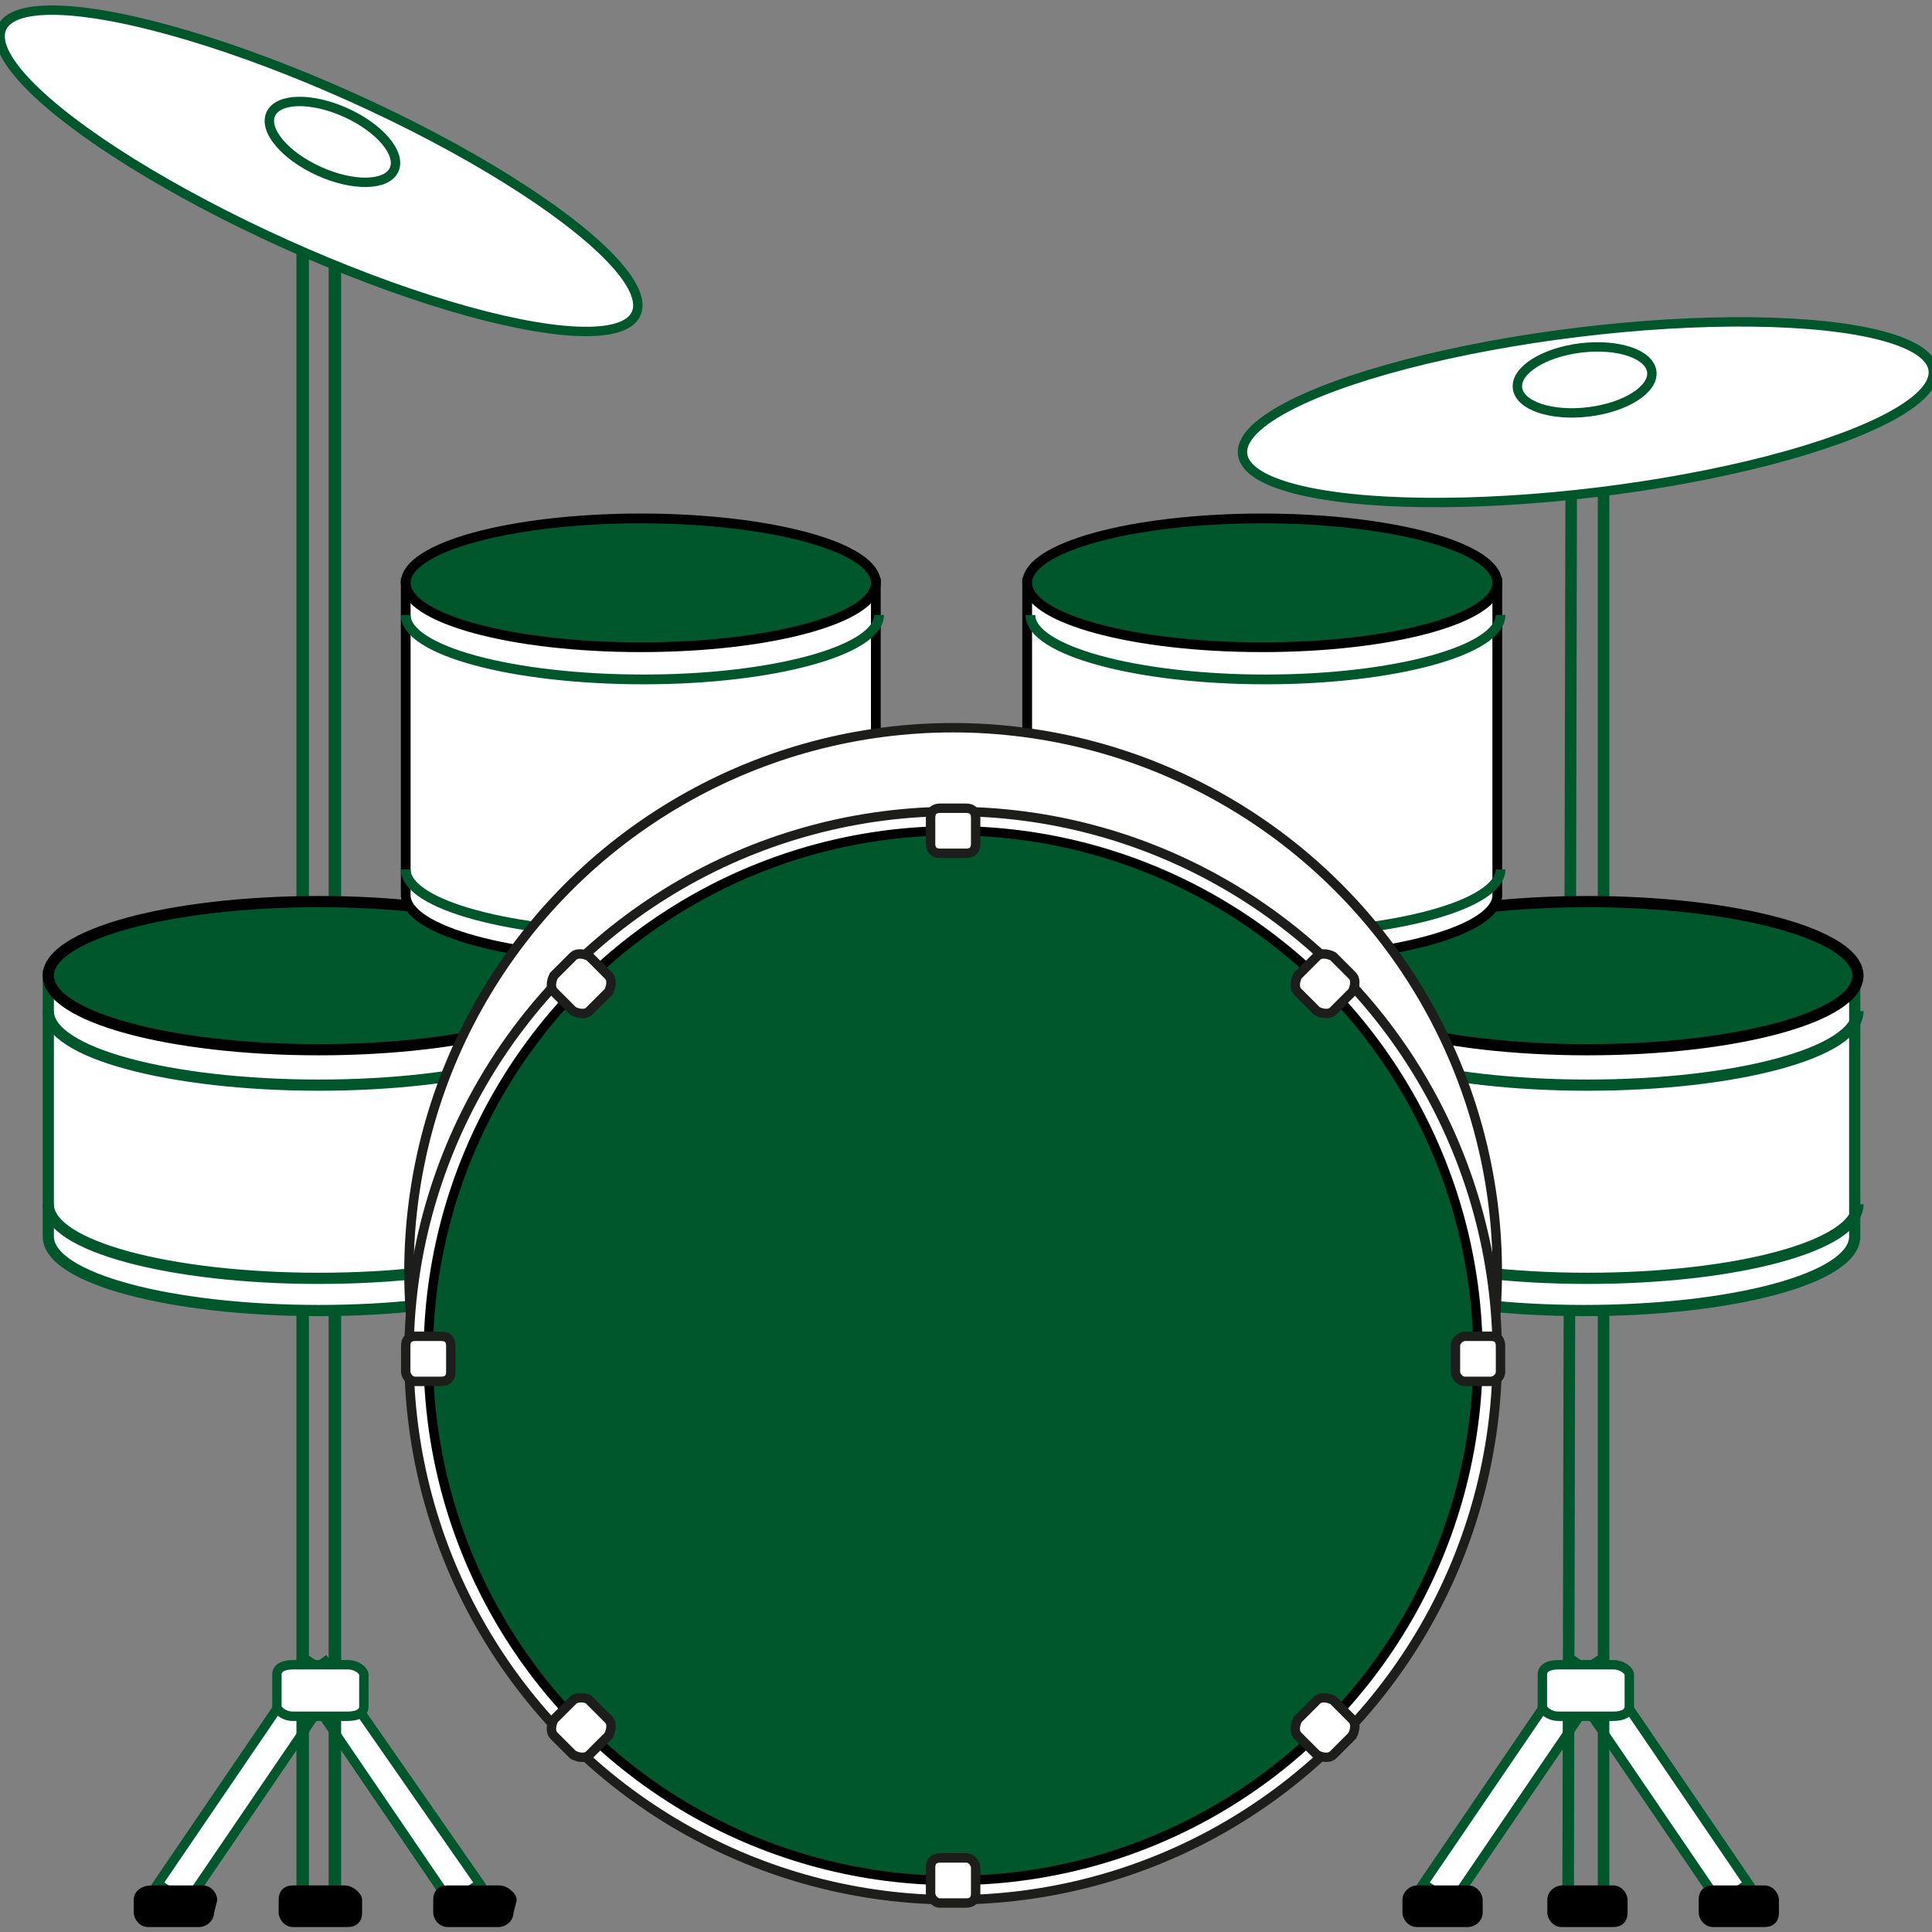 <svg enable-background="new 0 0 60 60" height="60" viewBox="0 0 60 60" width="60" xmlns="http://www.w3.org/2000/svg"><rect x="0" y="0" width="60" height="60" fill="#808080" stroke="none"/><g stroke="#00572c"><path d="m48.9 51.6.9.6-4.7 6.9-.9-.6zm5.4 6.9-.9.6-4.7-6.9.9-.6z" fill="#fff" stroke-width=".292"/><path d="m48.8 12.8h1v46.3h-1.1z" fill="none" stroke-width=".359"/><path d="m40.8 30.3v8.1c0 1.3 3.8 2.3 8.4 2.3s8.4-1 8.4-2.3v-8.1z" fill="#fff" stroke-width=".348"/></g><ellipse cx="49.3" cy="30.3" fill="#00572c" rx="8.4" ry="2.3" stroke="#000" stroke-width=".348"/><path d="m57.7 31.4c0 1.3-3.8 2.3-8.4 2.3s-8.4-1-8.4-2.3m16.8 6c0 1.3-3.8 2.3-8.4 2.3s-8.4-1-8.4-2.3" fill="none" stroke="#00572c" stroke-width=".348"/><path d="m50.6 53c0 .2-.2.3-.5.3h-1.7c-.3 0-.5-.2-.5-.3v-1c0-.2.2-.3.5-.3h1.7c.3 0 .5.2.5.3z" fill="#fff" stroke="#00572c" stroke-width=".292"/><path d="m50.4 59.4c0 .2-.1.3-.3.3h-1.6c-.2 0-.3-.2-.3-.3v-.4c0-.2.2-.3.3-.3h1.6c.2 0 .3.2.3.3zm4.7 0c0 .2-.1.3-.3.3h-1.6c-.2 0-.3-.2-.3-.3v-.4c0-.2.1-.3.3-.3h1.6c.2 0 .3.2.3.3zm-9.2 0c0 .2-.2.3-.3.3h-1.6c-.2 0-.3-.2-.3-.3v-.4c0-.2.2-.3.3-.3h1.6c.2 0 .3.2.3.3z" stroke="#000" stroke-width=".292"/><path d="m9.6 51.6.9.6-4.7 6.9-.9-.6zm5.3 6.9-.9.6-4.7-6.9.8-.6z" fill="#fff" stroke="#00572c" stroke-width=".292"/><path d="m9.4 5.3h1v53.8h-1z" fill="none" stroke="#00572c" stroke-width=".388"/><path d="m1.5 30.3v8.1c0 1.3 3.8 2.3 8.4 2.3s8.4-1 8.4-2.3v-8.1z" fill="#fff" stroke="#00572c" stroke-width=".348"/><ellipse cx="9.9" cy="30.3" fill="#00572c" rx="8.4" ry="2.3" stroke="#000" stroke-width=".348"/><path d="m18.3 31.4c0 1.3-3.8 2.3-8.4 2.3s-8.4-1-8.4-2.3m16.8 6c0 1.3-3.8 2.3-8.4 2.3s-8.4-1-8.4-2.3" fill="none" stroke="#00572c" stroke-width=".348"/><path d="m11.3 53c0 .2-.2.3-.5.3h-1.7c-.3 0-.5-.2-.5-.3v-1c0-.2.2-.3.5-.3h1.7c.3 0 .5.2.5.3z" fill="#fff" stroke="#00572c" stroke-width=".292"/><path d="m11.1 59.4c0 .2-.1.3-.3.3h-1.7c-.2 0-.3-.2-.3-.3v-.4c0-.2.1-.3.3-.3h1.6c.2 0 .4.2.4.3zm4.7 0c0 .2-.2.3-.3.3h-1.6c-.2 0-.3-.2-.3-.3v-.4c0-.2.1-.3.3-.3h1.6c.2 0 .4.2.4.3zm-9.3 0c0 .2-.2.3-.3.3h-1.6c-.2 0-.3-.2-.3-.3v-.4c0-.2.2-.3.4-.3h1.6c.2 0 .3.2.3.3z" stroke="#000" stroke-width=".292"/><g stroke-width=".303"><path d="m31.9 18.1v9.7c0 1.1 3.3 2 7.3 2s7.3-.9 7.3-2v-9.7z" fill="#fff" stroke="#000"/><ellipse cx="39.2" cy="18.1" fill="#00572c" rx="7.3" ry="2" stroke="#000"/><path d="m46.6 19.1c0 1.1-3.3 2-7.3 2s-7.3-.9-7.3-2" fill="none" stroke="#00572c"/><path d="m46.6 27c0 1.1-3.3 2-7.3 2s-7.3-.9-7.3-2" fill="none" stroke="#00572c"/><path d="m12.6 18.1v9.7c0 1.1 3.3 2 7.3 2 4.1 0 7.3-.9 7.3-2v-9.7z" fill="#fff" stroke="#000"/><ellipse cx="19.9" cy="18.1" fill="#00572c" rx="7.3" ry="2" stroke="#000"/><path d="m27.3 19.1c0 1.1-3.3 2-7.3 2-4.1 0-7.4-.9-7.4-2m14.7 7.9c0 1.1-3.3 2-7.3 2-4.1 0-7.4-.9-7.4-2" fill="none" stroke="#00572c"/></g><g stroke-width=".292"><circle cx="29.6" cy="39.5" fill="#fff" r="16.9" stroke="#1d1d1b"/><circle cx="29.6" cy="42.1" fill="#fff" r="16.9" stroke="#1d1d1b"/><circle cx="29.6" cy="42.1" fill="#00572c" r="16.3" stroke="#000"/><g fill="#fff"><path d="m30.3 26.2c0 .2-.1.3-.3.3h-.8c-.2 0-.3-.1-.3-.3v-.8c0-.2.1-.3.3-.3h.8c.2 0 .3.1.3.3zm0 32.6c0 .2-.1.3-.3.3h-.8c-.2 0-.3-.2-.3-.3v-.8c0-.2.1-.3.3-.3h.8c.2 0 .3.2.3.3zm15.2-15.9c-.2 0-.3-.2-.3-.3v-.8c0-.2.2-.3.3-.3h.8c.2 0 .3.1.3.3v.8c0 .2-.2.3-.3.3zm-32.6 0c-.2 0-.3-.2-.3-.3v-.8c0-.2.1-.3.3-.3h.8c.2 0 .3.1.3.3v.8c0 .2-.1.3-.3.3zm28.5-11.5c-.1.1-.3.1-.5 0l-.6-.6c-.1-.1-.1-.3 0-.5l.6-.6c.1-.1.3-.1.5 0l.6.6c.1.1.1.3 0 .5zm-23.1 23.1c-.1.1-.3.1-.5 0l-.6-.6c-.1-.1-.1-.3 0-.5l.6-.6c.1-.1.4-.1.5 0l.6.6c.1.1.1.3 0 .5zm22-.6c-.1-.1-.1-.3 0-.5l.6-.6c.1-.1.3-.1.5 0l.6.6c.1.1.1.3 0 .5l-.6.6c-.1.1-.3.1-.5 0zm-23.1-23.1c-.1-.1-.1-.3 0-.5l.6-.6c.1-.1.3-.1.5 0l.6.6c.1.1.1.3 0 .5l-.6.6c-.1.1-.3.1-.5 0z" stroke="#1d1d1b"/><g stroke="#00572c"><ellipse cx="49.3" cy="12.8" rx="10.8" ry="2.5" transform="matrix(.993 -.121 .121 .993 -1.19 6.056)"/><ellipse cx="49.2" cy="11.8" rx="2.1" ry="1" transform="matrix(.993 -.121 .121 .993 -1.071 6.034)"/><ellipse cx="9.9" cy="5.3" rx="2.5" ry="10.8" transform="matrix(.411 -.912 .912 .411 1.004 12.155)"/><ellipse cx="10.3" cy="4.4" rx="1" ry="2.1" transform="matrix(.411 -.912 .912 .411 2.078 11.992)"/></g></g></g></svg>